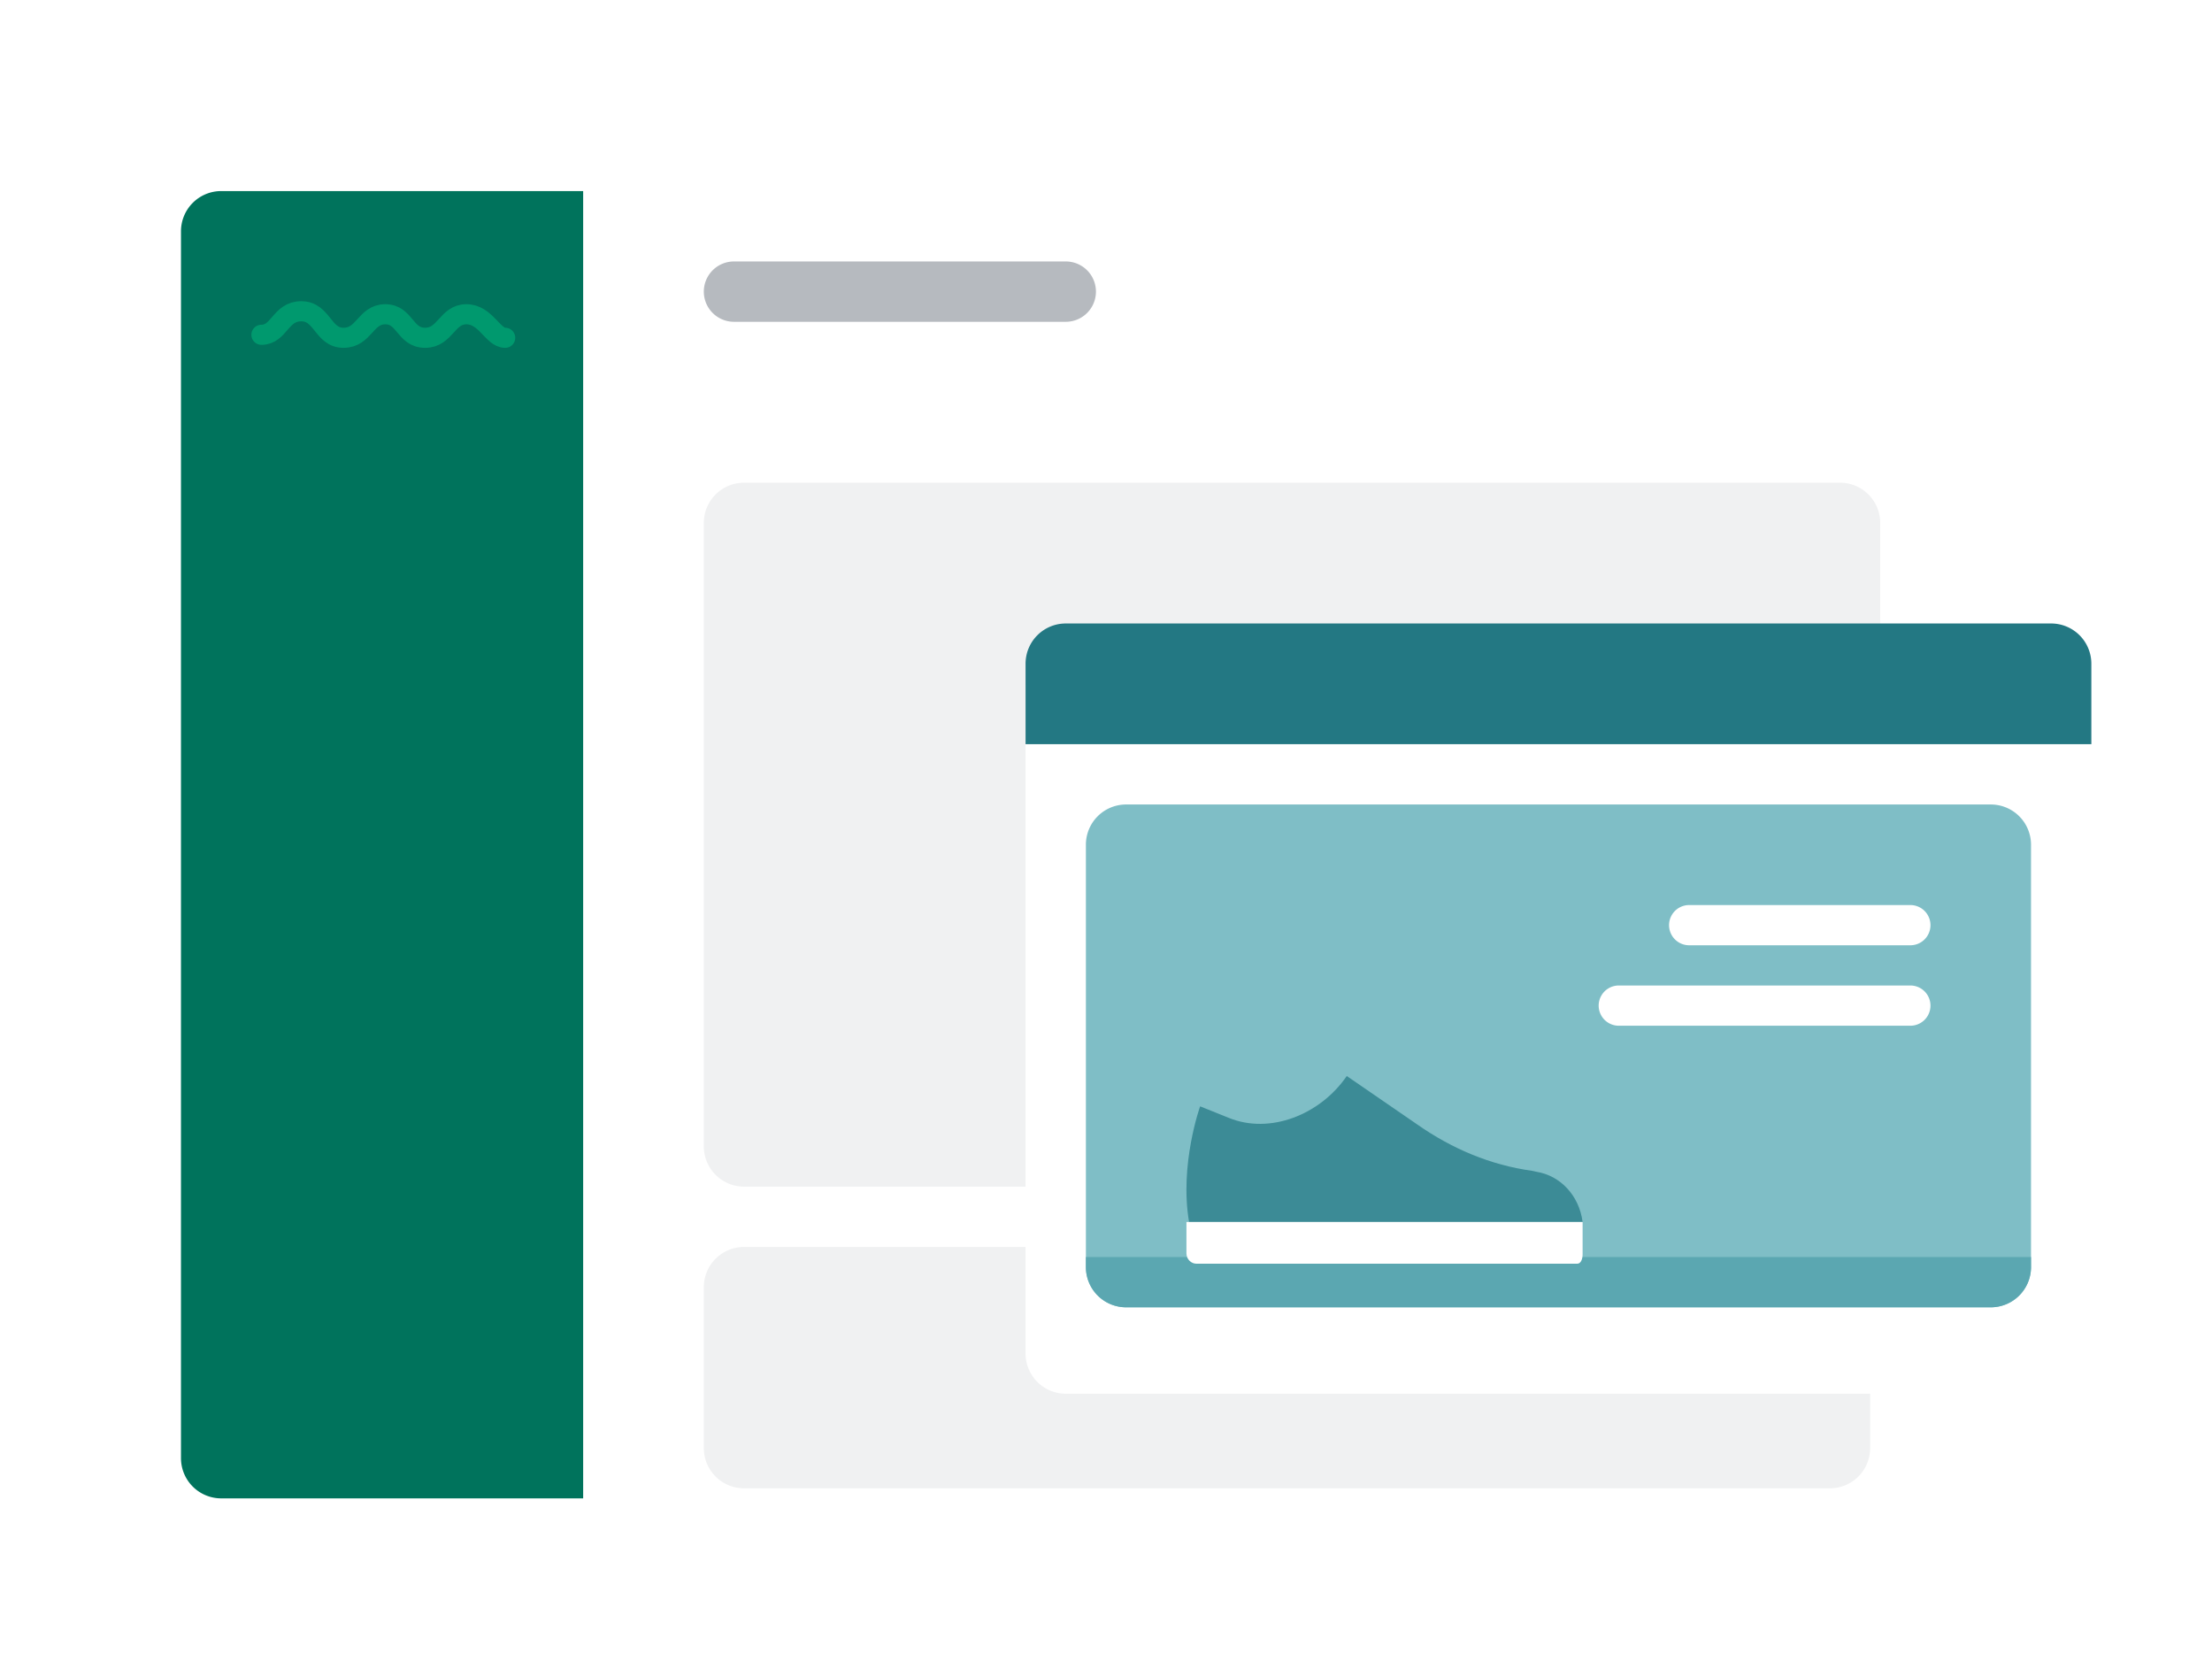 <svg xmlns="http://www.w3.org/2000/svg" width="220" height="166" fill="none"><g filter="url(#a)"><path d="M194 18H22a4 4 0 0 0-4 4v122a4 4 0 0 0 4 4h172a4 4 0 0 0 4-4V22a4 4 0 0 0-4-4z" fill="#fff"/><path d="M58 18H22a4 4 0 0 0-4 4v122a4 4 0 0 0 4 4h36V18z" fill="#00735C"/></g><path d="M183 48H74a4 4 0 0 0-4 4v62a4 4 0 0 0 4 4h109a4 4 0 0 0 4-4V52a4 4 0 0 0-4-4zm-1 76H74a4 4 0 0 0-4 4v16a4 4 0 0 0 4 4h108a4 4 0 0 0 4-4v-16a4 4 0 0 0-4-4z" fill="#F0F1F2"/><path d="M106 26H73a3 3 0 1 0 0 6h33a3 3 0 1 0 0-6z" fill="#B6BABF"/><path d="M26 33.292c1.781 0 1.88-2.34 3.958-2.34 2.128 0 2.128 2.638 4.206 2.638s2.177-2.34 4.156-2.34c1.98 0 1.93 2.34 3.958 2.34s2.178-2.34 4.107-2.34 2.623 2.34 3.86 2.34" stroke="#00996E" stroke-width="2" stroke-linecap="round" stroke-linejoin="round"/><g filter="url(#b)"><path d="M204 62h-98a4 4 0 0 0-4 4v66a4 4 0 0 0 4 4h98a4 4 0 0 0 4-4V66a4 4 0 0 0-4-4z" fill="#fff"/></g><path d="M204 62h-98a4 4 0 0 0-4 4v8h106v-8a4 4 0 0 0-4-4z" fill="#237883"/><path d="M198 80h-86a4 4 0 0 0-4 4v42a4 4 0 0 0 4 4h86a4 4 0 0 0 4-4V84a4 4 0 0 0-4-4z" fill="#7FBEC6"/><path d="M108 125h94v1a4 4 0 0 1-4 4h-86a4 4 0 0 1-4-4v-1z" fill="#5BA7B1"/><path d="M190 90h-22a2 2 0 1 0 0 4h22a2 2 0 1 0 0-4zm0 8h-29a2 2 0 1 0 0 4h29a2 2 0 1 0 0-4z" fill="#fff"/><path d="M119.361 110.016s-2.077 5.797-1.099 11.5h39.139c-.341-2.639-2.218-4.619-4.606-4.996l-.426-.094c-4.094-.565-7.932-2.168-11.429-4.619L133.946 107c-2.644 3.865-7.676 5.844-11.77 4.147l-2.815-1.131z" fill="#3C8B96"/><path d="M157.401 121.517v3.225c0 .461-.174.922-.523.922h-37.893c-.492 0-.985-.422-.985-1.037v-3.11h39.401z" fill="#fff"/><defs><filter id="a" x="13" y="14" width="190" height="140" filterUnits="userSpaceOnUse" color-interpolation-filters="sRGB"><feFlood flood-opacity="0" result="BackgroundImageFix"/><feColorMatrix in="SourceAlpha" values="0 0 0 0 0 0 0 0 0 0 0 0 0 0 0 0 0 0 127 0" result="hardAlpha"/><feOffset dy="1"/><feGaussianBlur stdDeviation="2.5"/><feColorMatrix values="0 0 0 0 0 0 0 0 0 0 0 0 0 0 0 0 0 0 0.3 0"/><feBlend in2="BackgroundImageFix" result="effect1_dropShadow_2157_65354"/><feBlend in="SourceGraphic" in2="effect1_dropShadow_2157_65354" result="shape"/></filter><filter id="b" x="90.07" y="51.626" width="129.86" height="97.86" filterUnits="userSpaceOnUse" color-interpolation-filters="sRGB"><feFlood flood-opacity="0" result="BackgroundImageFix"/><feColorMatrix in="SourceAlpha" values="0 0 0 0 0 0 0 0 0 0 0 0 0 0 0 0 0 0 127 0" result="hardAlpha"/><feOffset dy="1.556"/><feGaussianBlur stdDeviation="5.965"/><feColorMatrix values="0 0 0 0 0 0 0 0 0 0 0 0 0 0 0 0 0 0 0.09 0"/><feBlend in2="BackgroundImageFix" result="effect1_dropShadow_2157_65354"/><feColorMatrix in="SourceAlpha" values="0 0 0 0 0 0 0 0 0 0 0 0 0 0 0 0 0 0 127 0" result="hardAlpha"/><feOffset dy="1.037"/><feGaussianBlur stdDeviation=".778"/><feColorMatrix values="0 0 0 0 0 0 0 0 0 0 0 0 0 0 0 0 0 0 0.12 0"/><feBlend in2="effect1_dropShadow_2157_65354" result="effect2_dropShadow_2157_65354"/><feBlend in="SourceGraphic" in2="effect2_dropShadow_2157_65354" result="shape"/></filter></defs></svg>